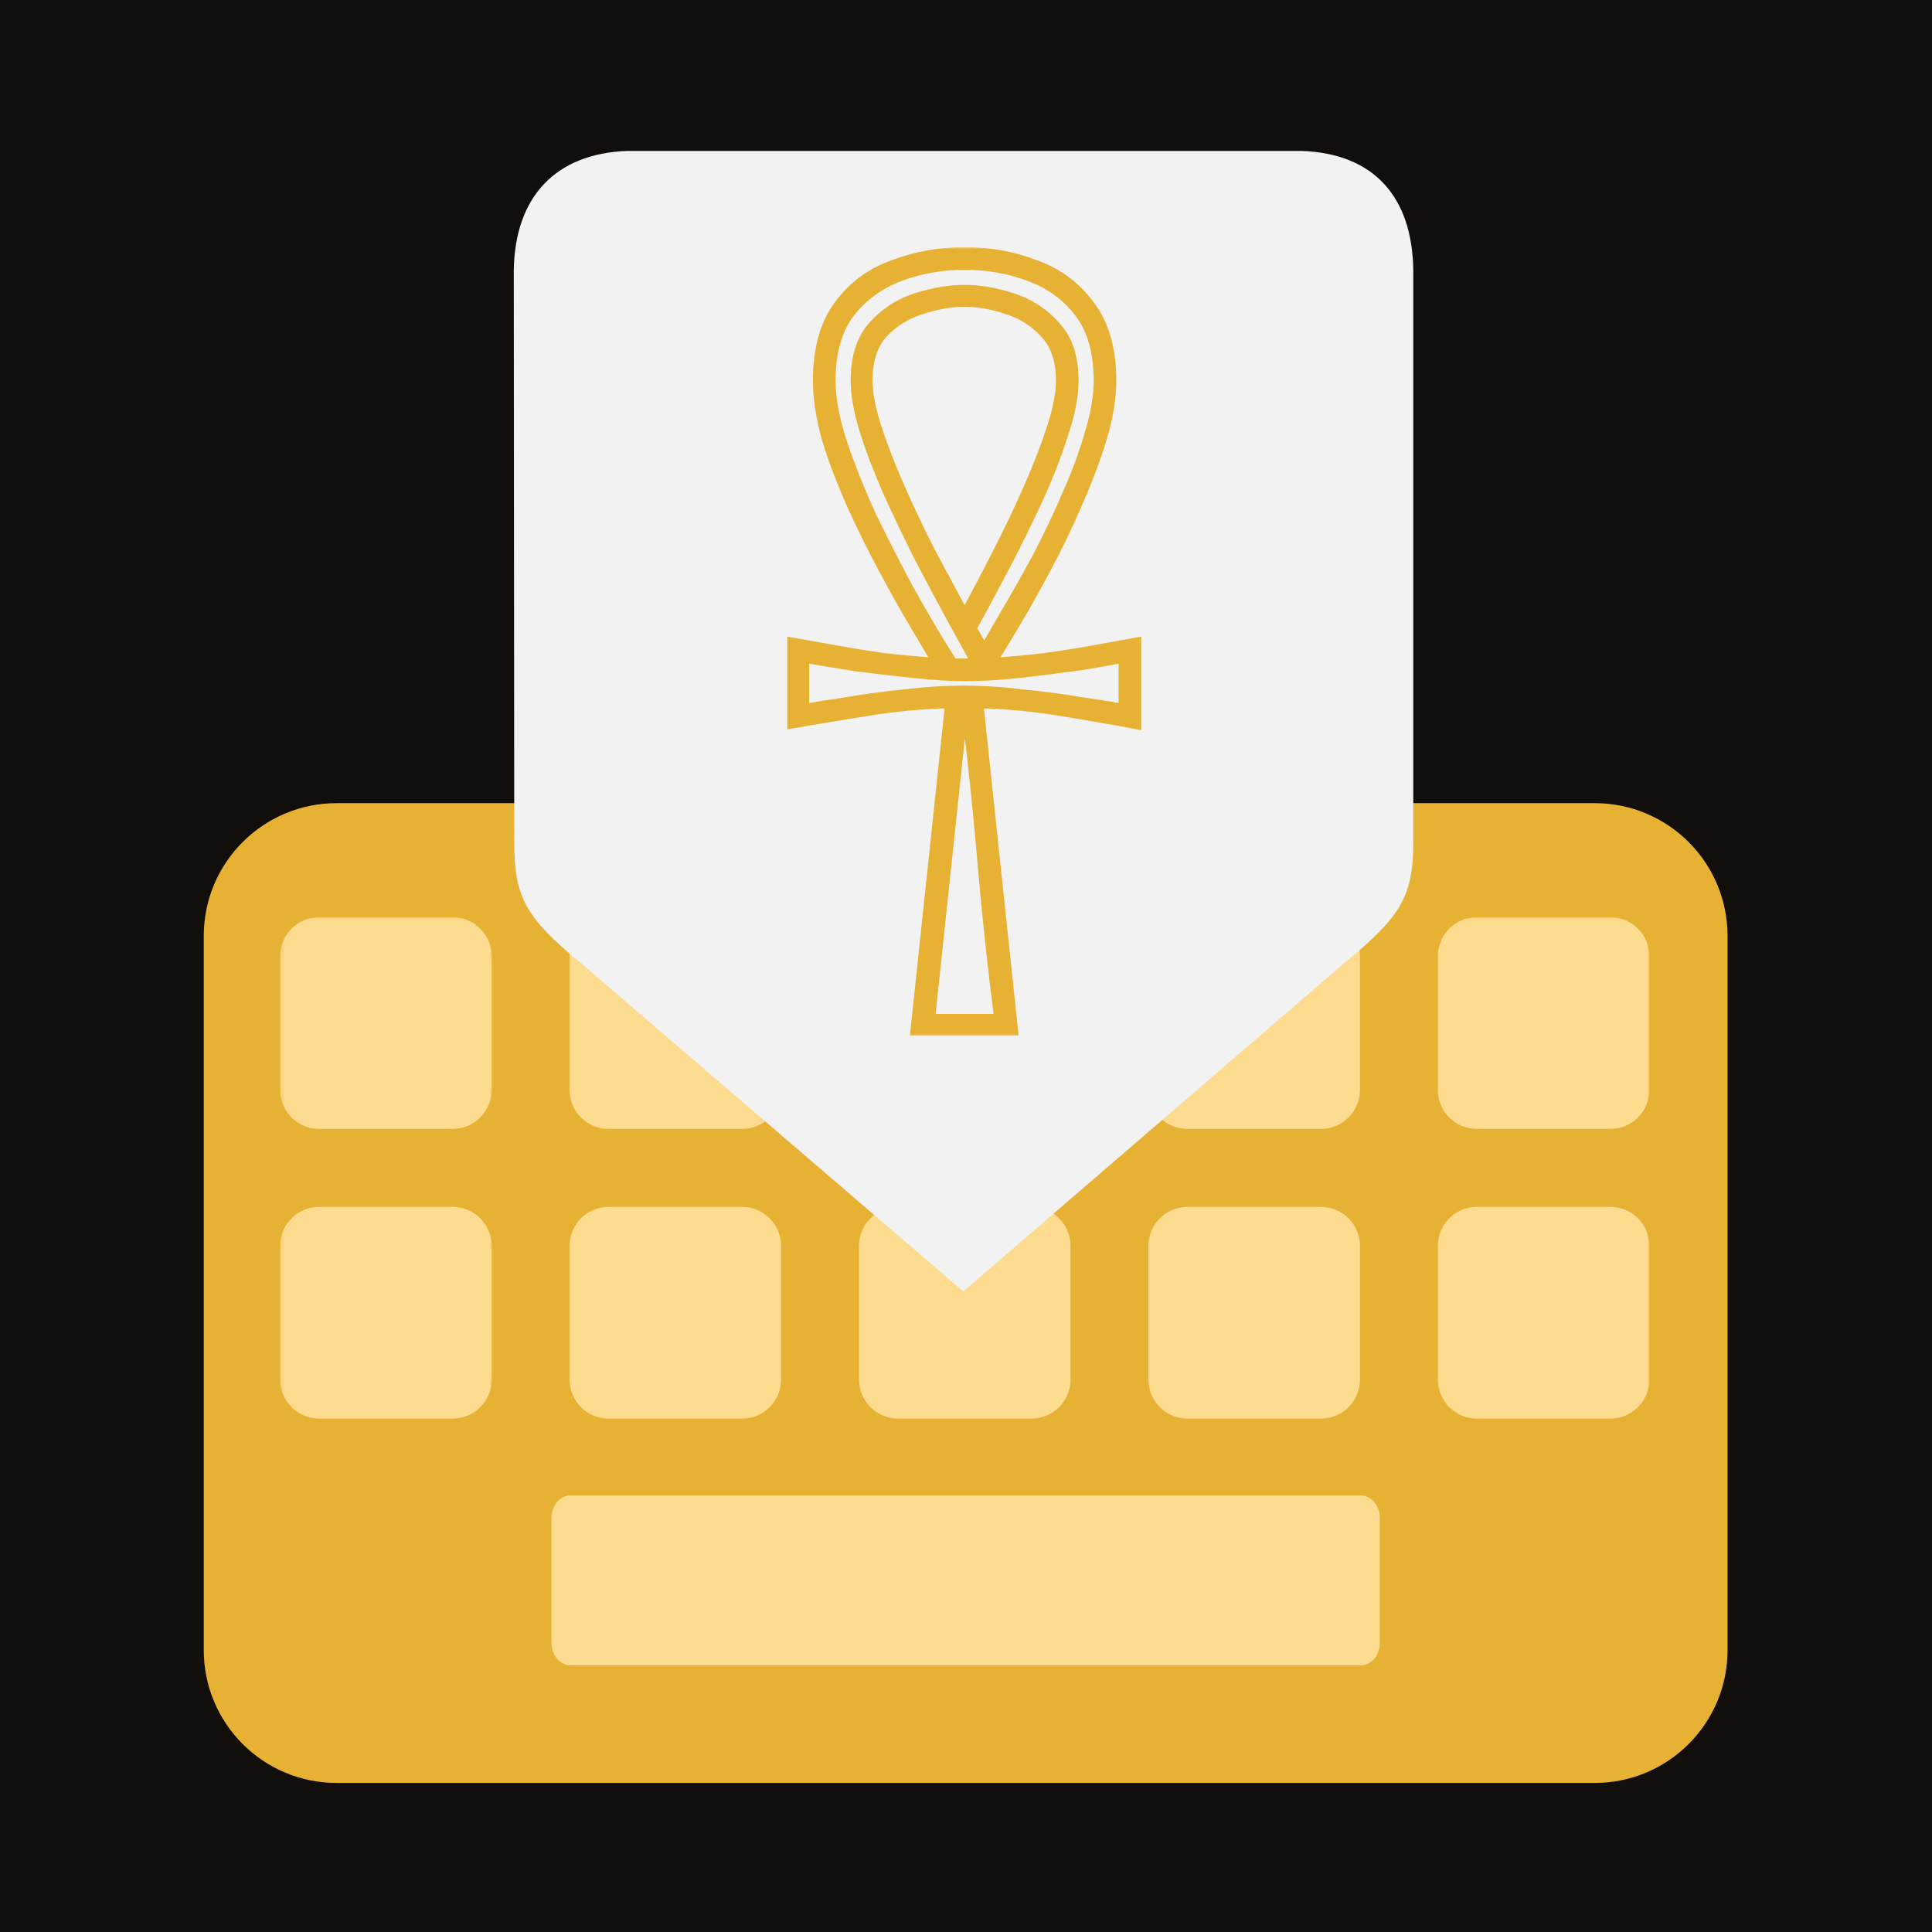 <svg width="512" height="512" viewBox="0 0 512 512" fill="none" xmlns="http://www.w3.org/2000/svg">
<rect width="512" height="512" fill="#120E0B"/>
<g clip-path="url(#clip0_2003_11)">
<path d="M422.615 212.844H89.205C69.762 212.844 54 228.601 54 248.038V437.305C54 456.742 69.762 472.498 89.205 472.498H422.615C442.058 472.498 457.82 456.742 457.82 437.305V248.038C457.82 228.601 442.058 212.844 422.615 212.844Z" fill="#E7B233"/>
<mask id="mask0_2003_11" style="mask-type:luminance" maskUnits="userSpaceOnUse" x="74" y="243" width="364" height="199">
<path d="M437.099 243.073H74.239V441.495H437.099V243.073Z" fill="white"/>
</mask>
<g mask="url(#mask0_2003_11)">
<path d="M191.882 400.15C192.189 400.15 194.508 400.109 197.039 400.115C199.57 400.121 201.529 400.115 201.405 400.115C201.281 400.115 198.963 400.145 196.254 400.15C193.546 400.156 191.576 400.197 191.882 400.15Z" fill="#FDDC8F"/>
<path d="M192.118 400.15C192.687 400.099 193.259 400.083 193.829 400.103C194.75 400.103 195.458 400.103 195.405 400.133C195.175 400.185 192.089 400.197 192.118 400.133V400.15Z" fill="#FDDC8F"/>
<path d="M196.668 243.073H161.267C155.564 243.073 150.941 247.699 150.941 253.407V288.838C150.941 294.545 155.564 299.172 161.267 299.172H196.668C202.37 299.172 206.993 294.545 206.993 288.838V253.407C206.993 247.699 202.37 243.073 196.668 243.073Z" fill="#FDDC8F"/>
<path d="M273.37 243.073H237.969C232.266 243.073 227.643 247.699 227.643 253.407V288.838C227.643 294.545 232.266 299.172 237.969 299.172H273.37C279.072 299.172 283.695 294.545 283.695 288.838V253.407C283.695 247.699 279.072 243.073 273.37 243.073Z" fill="#FDDC8F"/>
<path d="M350.072 243.073H314.671C308.968 243.073 304.346 247.699 304.346 253.407V288.838C304.346 294.545 308.968 299.172 314.671 299.172H350.072C355.774 299.172 360.397 294.545 360.397 288.838V253.407C360.397 247.699 355.774 243.073 350.072 243.073Z" fill="#FDDC8F"/>
<path d="M196.668 319.84H161.267C155.564 319.84 150.941 324.466 150.941 330.174V365.605C150.941 371.313 155.564 375.939 161.267 375.939H196.668C202.37 375.939 206.993 371.313 206.993 365.605V330.174C206.993 324.466 202.37 319.84 196.668 319.84Z" fill="#FDDC8F"/>
<path d="M273.37 319.84H237.969C232.266 319.84 227.643 324.466 227.643 330.174V365.605C227.643 371.313 232.266 375.939 237.969 375.939H273.37C279.072 375.939 283.695 371.313 283.695 365.605V330.174C283.695 324.466 279.072 319.84 273.37 319.84Z" fill="#FDDC8F"/>
<path d="M350.072 319.84H314.671C308.968 319.84 304.346 324.466 304.346 330.174V365.605C304.346 371.313 308.968 375.939 314.671 375.939H350.072C355.774 375.939 360.397 371.313 360.397 365.605V330.174C360.397 324.466 355.774 319.84 350.072 319.84Z" fill="#FDDC8F"/>
<path d="M119.966 243.073H84.564C78.862 243.073 74.239 247.699 74.239 253.407V288.838C74.239 294.545 78.862 299.172 84.564 299.172H119.966C125.668 299.172 130.291 294.545 130.291 288.838V253.407C130.291 247.699 125.668 243.073 119.966 243.073Z" fill="#FDDC8F"/>
<path d="M426.774 243.073H391.373C385.67 243.073 381.048 247.699 381.048 253.407V288.838C381.048 294.545 385.67 299.172 391.373 299.172H426.774C432.476 299.172 437.099 294.545 437.099 288.838V253.407C437.099 247.699 432.476 243.073 426.774 243.073Z" fill="#FDDC8F"/>
<path d="M119.966 319.84H84.564C78.862 319.84 74.239 324.466 74.239 330.174V365.605C74.239 371.313 78.862 375.939 84.564 375.939H119.966C125.668 375.939 130.291 371.313 130.291 365.605V330.174C130.291 324.466 125.668 319.84 119.966 319.84Z" fill="#FDDC8F"/>
<path d="M426.774 319.84H391.373C385.67 319.84 381.048 324.466 381.048 330.174V365.605C381.048 371.313 385.67 375.939 391.373 375.939H426.774C432.476 375.939 437.099 371.313 437.099 365.605V330.174C437.099 324.466 432.476 319.84 426.774 319.84Z" fill="#FDDC8F"/>
</g>
<path d="M360.601 396.299H151.219C148.421 396.299 146.154 398.962 146.154 402.248V435.395C146.154 438.68 148.421 441.344 151.219 441.344H360.601C363.399 441.344 365.666 438.68 365.666 435.395V402.248C365.666 398.962 363.399 396.299 360.601 396.299Z" fill="#FDDC8F"/>
</g>
<path fill-rule="evenodd" clip-rule="evenodd" d="M153.779 255.086L255.534 342.461L255.598 342.516L255.158 342.346L356.531 254.971C370.79 243.268 374.517 237.794 374.534 223.54V71.578C374.266 51.951 363.87 40.666 344.969 40H166.228C147.327 40.666 136.427 52.066 136.159 71.693L136.281 223.54C136.298 237.794 139.519 243.383 153.779 255.086Z" fill="#F2F2F2"/>
<mask id="path-18-outside-1_2003_11" maskUnits="userSpaceOnUse" x="208" y="65.498" width="95" height="209" fill="black">
<rect fill="white" x="208" y="65.498" width="95" height="209"/>
<path d="M242.236 273.498L251.436 186.698C244.769 186.831 237.636 187.498 230.036 188.698C222.569 189.898 215.769 191.031 209.636 192.098V169.898C212.703 170.431 216.436 171.098 220.836 171.898C225.236 172.698 229.769 173.431 234.436 174.098C239.236 174.631 243.703 175.031 247.836 175.298C246.503 173.031 244.569 169.765 242.036 165.498C239.503 161.231 236.769 156.365 233.836 150.898C230.903 145.432 228.103 139.765 225.436 133.898C222.769 127.898 220.569 122.098 218.836 116.498C217.236 110.765 216.436 105.565 216.436 100.898C216.436 92.498 218.303 85.765 222.036 80.698C225.769 75.632 230.636 72.031 236.636 69.898C242.636 67.632 248.969 66.498 255.636 66.498C262.303 66.498 268.569 67.632 274.436 69.898C280.436 72.031 285.303 75.632 289.036 80.698C292.903 85.765 294.836 92.498 294.836 100.898C294.836 105.565 293.969 110.765 292.236 116.498C290.503 122.098 288.303 127.898 285.636 133.898C283.103 139.765 280.369 145.432 277.436 150.898C274.503 156.365 271.769 161.231 269.236 165.498C266.703 169.765 264.703 173.031 263.236 175.298C267.503 175.031 271.969 174.631 276.636 174.098C281.436 173.431 286.036 172.698 290.436 171.898C294.836 171.098 298.503 170.431 301.436 169.898V192.298C295.169 191.098 288.303 189.898 280.836 188.698C273.369 187.498 266.303 186.831 259.636 186.698L268.836 273.498H242.236ZM252.636 175.498H258.236C256.369 172.031 254.103 167.898 251.436 163.098C248.769 158.165 245.969 152.898 243.036 147.298C240.236 141.698 237.569 136.098 235.036 130.498C232.503 124.765 230.436 119.365 228.836 114.298C227.236 109.098 226.436 104.631 226.436 100.898C226.436 94.632 227.969 89.765 231.036 86.298C234.236 82.698 238.103 80.165 242.636 78.698C247.169 77.231 251.503 76.498 255.636 76.498C259.769 76.498 264.036 77.231 268.436 78.698C272.969 80.165 276.836 82.698 280.036 86.298C283.236 89.765 284.836 94.632 284.836 100.898C284.836 104.898 283.903 109.698 282.036 115.298C280.303 120.765 278.036 126.565 275.236 132.698C272.436 138.698 269.503 144.631 266.436 150.498C263.369 156.365 260.503 161.698 257.836 166.498L260.836 171.698C262.303 169.165 264.236 165.831 266.636 161.698C269.169 157.431 271.836 152.698 274.636 147.498C277.436 142.165 280.036 136.698 282.436 131.098C284.969 125.498 286.969 120.098 288.436 114.898C290.036 109.698 290.836 105.031 290.836 100.898C290.836 93.431 289.169 87.498 285.836 83.098C282.503 78.698 278.103 75.498 272.636 73.498C267.303 71.498 261.636 70.498 255.636 70.498C249.636 70.498 243.969 71.498 238.636 73.498C233.303 75.498 228.903 78.698 225.436 83.098C222.103 87.498 220.436 93.431 220.436 100.898C220.436 105.698 221.503 111.298 223.636 117.698C225.769 123.965 228.369 130.431 231.436 137.098C234.636 143.631 237.769 149.765 240.836 155.498C244.036 161.231 246.769 165.965 249.036 169.698C251.303 173.298 252.503 175.232 252.636 175.498ZM255.636 162.498C258.303 157.565 261.103 152.231 264.036 146.498C266.969 140.765 269.703 135.031 272.236 129.298C274.769 123.565 276.836 118.231 278.436 113.298C280.036 108.365 280.836 104.231 280.836 100.898C280.836 95.565 279.436 91.431 276.636 88.498C273.969 85.565 270.703 83.498 266.836 82.298C262.969 80.965 259.236 80.298 255.636 80.298C252.036 80.298 248.236 80.965 244.236 82.298C240.369 83.498 237.036 85.565 234.236 88.498C231.569 91.431 230.236 95.565 230.236 100.898C230.236 104.231 231.036 108.365 232.636 113.298C234.236 118.231 236.303 123.565 238.836 129.298C241.369 135.031 244.103 140.765 247.036 146.498C250.103 152.231 252.969 157.565 255.636 162.498ZM213.436 187.498C216.369 186.965 220.103 186.365 224.636 185.698C229.303 184.898 234.303 184.231 239.636 183.698C245.103 183.031 250.369 182.698 255.436 182.698C260.503 182.698 265.703 183.031 271.036 183.698C276.503 184.231 281.569 184.898 286.236 185.698C290.903 186.365 294.636 186.965 297.436 187.498V174.698C295.303 175.098 291.903 175.698 287.236 176.498C282.569 177.165 277.369 177.831 271.636 178.498C266.036 179.165 260.636 179.498 255.436 179.498C251.836 179.498 247.436 179.231 242.236 178.698C237.169 178.165 232.036 177.565 226.836 176.898C221.769 176.098 217.303 175.365 213.436 174.698V187.498ZM246.836 269.698H264.436C262.703 256.232 261.236 242.498 260.036 228.498C258.836 214.498 257.369 200.565 255.636 186.698L246.836 269.698Z"/>
</mask>
<path d="M242.236 273.498L251.436 186.698C244.769 186.831 237.636 187.498 230.036 188.698C222.569 189.898 215.769 191.031 209.636 192.098V169.898C212.703 170.431 216.436 171.098 220.836 171.898C225.236 172.698 229.769 173.431 234.436 174.098C239.236 174.631 243.703 175.031 247.836 175.298C246.503 173.031 244.569 169.765 242.036 165.498C239.503 161.231 236.769 156.365 233.836 150.898C230.903 145.432 228.103 139.765 225.436 133.898C222.769 127.898 220.569 122.098 218.836 116.498C217.236 110.765 216.436 105.565 216.436 100.898C216.436 92.498 218.303 85.765 222.036 80.698C225.769 75.632 230.636 72.031 236.636 69.898C242.636 67.632 248.969 66.498 255.636 66.498C262.303 66.498 268.569 67.632 274.436 69.898C280.436 72.031 285.303 75.632 289.036 80.698C292.903 85.765 294.836 92.498 294.836 100.898C294.836 105.565 293.969 110.765 292.236 116.498C290.503 122.098 288.303 127.898 285.636 133.898C283.103 139.765 280.369 145.432 277.436 150.898C274.503 156.365 271.769 161.231 269.236 165.498C266.703 169.765 264.703 173.031 263.236 175.298C267.503 175.031 271.969 174.631 276.636 174.098C281.436 173.431 286.036 172.698 290.436 171.898C294.836 171.098 298.503 170.431 301.436 169.898V192.298C295.169 191.098 288.303 189.898 280.836 188.698C273.369 187.498 266.303 186.831 259.636 186.698L268.836 273.498H242.236ZM252.636 175.498H258.236C256.369 172.031 254.103 167.898 251.436 163.098C248.769 158.165 245.969 152.898 243.036 147.298C240.236 141.698 237.569 136.098 235.036 130.498C232.503 124.765 230.436 119.365 228.836 114.298C227.236 109.098 226.436 104.631 226.436 100.898C226.436 94.632 227.969 89.765 231.036 86.298C234.236 82.698 238.103 80.165 242.636 78.698C247.169 77.231 251.503 76.498 255.636 76.498C259.769 76.498 264.036 77.231 268.436 78.698C272.969 80.165 276.836 82.698 280.036 86.298C283.236 89.765 284.836 94.632 284.836 100.898C284.836 104.898 283.903 109.698 282.036 115.298C280.303 120.765 278.036 126.565 275.236 132.698C272.436 138.698 269.503 144.631 266.436 150.498C263.369 156.365 260.503 161.698 257.836 166.498L260.836 171.698C262.303 169.165 264.236 165.831 266.636 161.698C269.169 157.431 271.836 152.698 274.636 147.498C277.436 142.165 280.036 136.698 282.436 131.098C284.969 125.498 286.969 120.098 288.436 114.898C290.036 109.698 290.836 105.031 290.836 100.898C290.836 93.431 289.169 87.498 285.836 83.098C282.503 78.698 278.103 75.498 272.636 73.498C267.303 71.498 261.636 70.498 255.636 70.498C249.636 70.498 243.969 71.498 238.636 73.498C233.303 75.498 228.903 78.698 225.436 83.098C222.103 87.498 220.436 93.431 220.436 100.898C220.436 105.698 221.503 111.298 223.636 117.698C225.769 123.965 228.369 130.431 231.436 137.098C234.636 143.631 237.769 149.765 240.836 155.498C244.036 161.231 246.769 165.965 249.036 169.698C251.303 173.298 252.503 175.232 252.636 175.498ZM255.636 162.498C258.303 157.565 261.103 152.231 264.036 146.498C266.969 140.765 269.703 135.031 272.236 129.298C274.769 123.565 276.836 118.231 278.436 113.298C280.036 108.365 280.836 104.231 280.836 100.898C280.836 95.565 279.436 91.431 276.636 88.498C273.969 85.565 270.703 83.498 266.836 82.298C262.969 80.965 259.236 80.298 255.636 80.298C252.036 80.298 248.236 80.965 244.236 82.298C240.369 83.498 237.036 85.565 234.236 88.498C231.569 91.431 230.236 95.565 230.236 100.898C230.236 104.231 231.036 108.365 232.636 113.298C234.236 118.231 236.303 123.565 238.836 129.298C241.369 135.031 244.103 140.765 247.036 146.498C250.103 152.231 252.969 157.565 255.636 162.498ZM213.436 187.498C216.369 186.965 220.103 186.365 224.636 185.698C229.303 184.898 234.303 184.231 239.636 183.698C245.103 183.031 250.369 182.698 255.436 182.698C260.503 182.698 265.703 183.031 271.036 183.698C276.503 184.231 281.569 184.898 286.236 185.698C290.903 186.365 294.636 186.965 297.436 187.498V174.698C295.303 175.098 291.903 175.698 287.236 176.498C282.569 177.165 277.369 177.831 271.636 178.498C266.036 179.165 260.636 179.498 255.436 179.498C251.836 179.498 247.436 179.231 242.236 178.698C237.169 178.165 232.036 177.565 226.836 176.898C221.769 176.098 217.303 175.365 213.436 174.698V187.498ZM246.836 269.698H264.436C262.703 256.232 261.236 242.498 260.036 228.498C258.836 214.498 257.369 200.565 255.636 186.698L246.836 269.698Z" fill="#E7B233"/>
<path d="M242.236 273.498L241.242 273.393L241.124 274.498H242.236V273.498ZM251.436 186.698L252.43 186.804L252.55 185.676L251.416 185.698L251.436 186.698ZM230.036 188.698L229.88 187.71L229.877 187.711L230.036 188.698ZM209.636 192.098H208.636V193.287L209.807 193.083L209.636 192.098ZM209.636 169.898L209.807 168.913L208.636 168.709V169.898H209.636ZM220.836 171.898L220.657 172.882L220.657 172.882L220.836 171.898ZM234.436 174.098L234.295 175.088L234.31 175.09L234.326 175.092L234.436 174.098ZM247.836 175.298L247.772 176.296L249.655 176.418L248.698 174.791L247.836 175.298ZM242.036 165.498L242.896 164.988L242.896 164.988L242.036 165.498ZM233.836 150.898L232.955 151.371L232.955 151.371L233.836 150.898ZM225.436 133.898L224.522 134.304L224.526 134.312L225.436 133.898ZM218.836 116.498L217.873 116.767L217.877 116.78L217.881 116.794L218.836 116.498ZM222.036 80.698L222.841 81.291L222.841 81.291L222.036 80.698ZM236.636 69.898L236.971 70.84L236.98 70.837L236.989 70.834L236.636 69.898ZM274.436 69.898L274.076 70.831L274.088 70.836L274.101 70.84L274.436 69.898ZM289.036 80.698L288.231 81.291L288.236 81.298L288.241 81.305L289.036 80.698ZM292.236 116.498L293.191 116.794L293.193 116.788L292.236 116.498ZM285.636 133.898L284.722 133.492L284.718 133.502L285.636 133.898ZM277.436 150.898L278.317 151.371L278.317 151.371L277.436 150.898ZM269.236 165.498L268.376 164.988L268.376 164.988L269.236 165.498ZM263.236 175.298L262.396 174.755L261.319 176.42L263.298 176.296L263.236 175.298ZM276.636 174.098L276.749 175.092L276.762 175.09L276.774 175.089L276.636 174.098ZM290.436 171.898L290.615 172.882L290.615 172.882L290.436 171.898ZM301.436 169.898H302.436V168.7L301.257 168.914L301.436 169.898ZM301.436 192.298L301.248 193.28L302.436 193.508V192.298H301.436ZM280.836 188.698L280.995 187.711L280.995 187.711L280.836 188.698ZM259.636 186.698L259.656 185.698L258.522 185.676L258.642 186.804L259.636 186.698ZM268.836 273.498V274.498H269.948L269.83 273.393L268.836 273.498ZM252.636 175.498L251.742 175.945L252.018 176.498H252.636V175.498ZM258.236 175.498V176.498H259.91L259.116 175.024L258.236 175.498ZM251.436 163.098L250.556 163.574L250.562 163.584L251.436 163.098ZM243.036 147.298L242.142 147.745L242.146 147.754L242.15 147.762L243.036 147.298ZM235.036 130.498L234.121 130.902L234.125 130.91L235.036 130.498ZM228.836 114.298L227.88 114.592L227.882 114.599L228.836 114.298ZM231.036 86.298L230.289 85.634L230.287 85.636L231.036 86.298ZM242.636 78.698L242.328 77.747L242.328 77.747L242.636 78.698ZM268.436 78.698L268.12 79.647L268.128 79.65L268.436 78.698ZM280.036 86.298L279.289 86.963L279.295 86.969L279.301 86.976L280.036 86.298ZM282.036 115.298L281.087 114.982L281.085 114.989L281.083 114.996L282.036 115.298ZM275.236 132.698L276.142 133.121L276.146 133.113L275.236 132.698ZM266.436 150.498L265.55 150.035L265.55 150.035L266.436 150.498ZM257.836 166.498L256.962 166.013L256.687 166.507L256.97 166.998L257.836 166.498ZM260.836 171.698L259.97 172.198L260.834 173.697L261.701 172.199L260.836 171.698ZM266.636 161.698L265.776 161.188L265.771 161.196L266.636 161.698ZM274.636 147.498L275.516 147.972L275.521 147.963L274.636 147.498ZM282.436 131.098L281.525 130.686L281.521 130.695L281.517 130.704L282.436 131.098ZM288.436 114.898L287.48 114.604L287.477 114.615L287.473 114.627L288.436 114.898ZM285.836 83.098L285.039 83.702L285.039 83.702L285.836 83.098ZM272.636 73.498L272.285 74.434L272.292 74.437L272.636 73.498ZM238.636 73.498L238.987 74.434L238.987 74.434L238.636 73.498ZM225.436 83.098L224.65 82.479L224.645 82.487L224.639 82.494L225.436 83.098ZM223.636 117.698L222.687 118.014L222.689 118.02L223.636 117.698ZM231.436 137.098L230.527 137.516L230.533 137.527L230.538 137.538L231.436 137.098ZM240.836 155.498L239.954 155.97L239.958 155.978L239.963 155.986L240.836 155.498ZM249.036 169.698L248.181 170.217L248.185 170.224L248.19 170.231L249.036 169.698ZM255.636 162.498L254.756 162.974L255.636 164.601L256.516 162.974L255.636 162.498ZM264.036 146.498L263.146 146.043L263.146 146.043L264.036 146.498ZM272.236 129.298L271.321 128.894L271.321 128.894L272.236 129.298ZM278.436 113.298L277.485 112.99L277.485 112.99L278.436 113.298ZM276.636 88.498L275.896 89.171L275.904 89.18L275.913 89.189L276.636 88.498ZM266.836 82.298L266.51 83.243L266.525 83.249L266.54 83.253L266.836 82.298ZM244.236 82.298L244.532 83.253L244.542 83.25L244.552 83.247L244.236 82.298ZM234.236 88.498L233.513 87.808L233.504 87.817L233.496 87.826L234.236 88.498ZM232.636 113.298L231.685 113.607L231.685 113.607L232.636 113.298ZM238.836 129.298L239.751 128.894L239.751 128.894L238.836 129.298ZM247.036 146.498L246.146 146.954L246.15 146.962L246.154 146.97L247.036 146.498ZM213.436 187.498H212.436V188.696L213.615 188.482L213.436 187.498ZM224.636 185.698L224.781 186.688L224.793 186.686L224.805 186.684L224.636 185.698ZM239.636 183.698L239.735 184.693L239.746 184.692L239.757 184.691L239.636 183.698ZM271.036 183.698L270.912 184.69L270.925 184.692L270.939 184.693L271.036 183.698ZM286.236 185.698L286.067 186.684L286.081 186.686L286.095 186.688L286.236 185.698ZM297.436 187.498L297.249 188.481L298.436 188.707V187.498H297.436ZM297.436 174.698H298.436V173.493L297.252 173.715L297.436 174.698ZM287.236 176.498L287.377 177.488L287.391 177.486L287.405 177.484L287.236 176.498ZM271.636 178.498L271.52 177.505L271.518 177.505L271.636 178.498ZM242.236 178.698L242.131 179.693L242.134 179.693L242.236 178.698ZM226.836 176.898L226.68 177.886L226.694 177.888L226.709 177.89L226.836 176.898ZM213.436 174.698L213.606 173.713L212.436 173.511V174.698H213.436ZM246.836 269.698L245.842 269.593L245.724 270.698H246.836V269.698ZM264.436 269.698V270.698H265.573L265.428 269.571L264.436 269.698ZM260.036 228.498L261.032 228.413L261.032 228.413L260.036 228.498ZM255.636 186.698L256.628 186.574L254.642 186.593L255.636 186.698ZM242.236 273.498L243.23 273.604L252.43 186.804L251.436 186.698L250.442 186.593L241.242 273.393L242.236 273.498ZM251.436 186.698L251.416 185.698C244.697 185.833 237.518 186.504 229.88 187.71L230.036 188.698L230.192 189.686C237.754 188.492 244.841 187.83 251.456 187.698L251.436 186.698ZM230.036 188.698L229.877 187.711C222.407 188.911 215.603 190.045 209.465 191.113L209.636 192.098L209.807 193.083C215.936 192.018 222.731 190.885 230.195 189.685L230.036 188.698ZM209.636 192.098H210.636V169.898H209.636H208.636V192.098H209.636ZM209.636 169.898L209.465 170.883C212.528 171.416 216.259 172.082 220.657 172.882L220.836 171.898L221.015 170.914C216.613 170.114 212.877 169.447 209.807 168.913L209.636 169.898ZM220.836 171.898L220.657 172.882C225.07 173.684 229.616 174.42 234.295 175.088L234.436 174.098L234.577 173.108C229.923 172.443 225.402 171.712 221.015 170.914L220.836 171.898ZM234.436 174.098L234.326 175.092C239.138 175.627 243.621 176.028 247.772 176.296L247.836 175.298L247.9 174.3C243.785 174.035 239.333 173.636 234.546 173.104L234.436 174.098ZM247.836 175.298L248.698 174.791C247.363 172.523 245.429 169.255 242.896 164.988L242.036 165.498L241.176 166.009C243.709 170.275 245.642 173.54 246.974 175.805L247.836 175.298ZM242.036 165.498L242.896 164.988C240.371 160.736 237.645 155.882 234.717 150.425L233.836 150.898L232.955 151.371C235.893 156.847 238.634 161.727 241.176 166.009L242.036 165.498ZM233.836 150.898L234.717 150.425C231.795 144.979 229.004 139.332 226.346 133.484L225.436 133.898L224.526 134.312C227.201 140.198 230.011 145.884 232.955 151.371L233.836 150.898ZM225.436 133.898L226.35 133.492C223.697 127.524 221.512 121.761 219.791 116.202L218.836 116.498L217.881 116.794C219.627 122.436 221.841 128.273 224.522 134.304L225.436 133.898ZM218.836 116.498L219.799 116.229C218.217 110.561 217.436 105.453 217.436 100.898H216.436H215.436C215.436 105.677 216.255 110.969 217.873 116.767L218.836 116.498ZM216.436 100.898H217.436C217.436 92.641 219.271 86.137 222.841 81.291L222.036 80.698L221.231 80.105C217.335 85.393 215.436 92.356 215.436 100.898H216.436ZM222.036 80.698L222.841 81.291C226.454 76.387 231.157 72.908 236.971 70.84L236.636 69.898L236.301 68.956C230.115 71.155 225.084 74.876 221.231 80.105L222.036 80.698ZM236.636 69.898L236.989 70.834C242.872 68.611 249.085 67.498 255.636 67.498V66.498V65.498C248.853 65.498 242.4 66.652 236.283 68.963L236.636 69.898ZM255.636 66.498V67.498C262.187 67.498 268.331 68.611 274.076 70.831L274.436 69.898L274.796 68.965C268.808 66.652 262.418 65.498 255.636 65.498V66.498ZM274.436 69.898L274.101 70.84C279.915 72.908 284.617 76.387 288.231 81.291L289.036 80.698L289.841 80.105C285.988 74.876 280.957 71.155 274.771 68.956L274.436 69.898ZM289.036 80.698L288.241 81.305C291.938 86.149 293.836 92.648 293.836 100.898H294.836H295.836C295.836 92.349 293.867 85.381 289.831 80.091L289.036 80.698ZM294.836 100.898H293.836C293.836 105.444 292.991 110.544 291.279 116.209L292.236 116.498L293.193 116.788C294.947 110.986 295.836 105.686 295.836 100.898H294.836ZM292.236 116.498L291.281 116.202C289.56 121.761 287.375 127.524 284.722 133.492L285.636 133.898L286.55 134.304C289.231 128.273 291.445 122.436 293.191 116.794L292.236 116.498ZM285.636 133.898L284.718 133.502C282.195 139.343 279.474 144.984 276.555 150.425L277.436 150.898L278.317 151.371C281.264 145.879 284.01 140.186 286.554 134.295L285.636 133.898ZM277.436 150.898L276.555 150.425C273.627 155.882 270.9 160.736 268.376 164.988L269.236 165.498L270.096 166.009C272.638 161.727 275.379 156.847 278.317 151.371L277.436 150.898ZM269.236 165.498L268.376 164.988C265.845 169.251 263.853 172.504 262.396 174.755L263.236 175.298L264.076 175.841C265.553 173.559 267.56 170.279 270.096 166.009L269.236 165.498ZM263.236 175.298L263.298 176.296C267.584 176.028 272.067 175.627 276.749 175.092L276.636 174.098L276.522 173.105C271.871 173.636 267.422 174.035 263.174 174.3L263.236 175.298ZM276.636 174.098L276.774 175.089C281.586 174.42 286.2 173.685 290.615 172.882L290.436 171.898L290.257 170.914C285.872 171.712 281.286 172.443 276.498 173.108L276.636 174.098ZM290.436 171.898L290.615 172.882C295.015 172.082 298.681 171.415 301.615 170.882L301.436 169.898L301.257 168.914C298.324 169.448 294.657 170.114 290.257 170.914L290.436 171.898ZM301.436 169.898H300.436V192.298H301.436H302.436V169.898H301.436ZM301.436 192.298L301.624 191.316C295.346 190.114 288.469 188.912 280.995 187.711L280.836 188.698L280.677 189.685C288.136 190.884 294.993 192.082 301.248 193.28L301.436 192.298ZM280.836 188.698L280.995 187.711C273.488 186.504 266.375 185.833 259.656 185.698L259.636 186.698L259.616 187.698C266.23 187.83 273.251 188.492 280.677 189.685L280.836 188.698ZM259.636 186.698L258.642 186.804L267.842 273.604L268.836 273.498L269.83 273.393L260.63 186.593L259.636 186.698ZM268.836 273.498V272.498H242.236V273.498V274.498H268.836V273.498ZM252.636 175.498V176.498H258.236V175.498V174.498H252.636V175.498ZM258.236 175.498L259.116 175.024C257.247 171.552 254.978 167.415 252.31 162.613L251.436 163.098L250.562 163.584C253.227 168.381 255.492 172.511 257.355 175.972L258.236 175.498ZM251.436 163.098L252.316 162.623C249.651 157.694 246.853 152.431 243.922 146.834L243.036 147.298L242.15 147.762C245.085 153.366 247.887 158.636 250.556 163.574L251.436 163.098ZM243.036 147.298L243.93 146.851C241.136 141.262 238.475 135.674 235.947 130.086L235.036 130.498L234.125 130.91C236.664 136.522 239.336 142.134 242.142 147.745L243.036 147.298ZM235.036 130.498L235.951 130.094C233.43 124.388 231.377 119.023 229.79 113.997L228.836 114.298L227.882 114.599C229.495 119.707 231.576 125.141 234.121 130.902L235.036 130.498ZM228.836 114.298L229.792 114.004C228.209 108.86 227.436 104.498 227.436 100.898H226.436H225.436C225.436 104.765 226.263 109.336 227.88 114.592L228.836 114.298ZM226.436 100.898H227.436C227.436 94.788 228.93 90.188 231.785 86.961L231.036 86.298L230.287 85.636C227.009 89.341 225.436 94.475 225.436 100.898H226.436ZM231.036 86.298L231.783 86.963C234.866 83.494 238.582 81.061 242.944 79.65L242.636 78.698L242.328 77.747C237.623 79.269 233.606 81.902 230.289 85.634L231.036 86.298ZM242.636 78.698L242.944 79.65C247.393 78.21 251.622 77.498 255.636 77.498V76.498V75.498C251.384 75.498 246.946 76.253 242.328 77.747L242.636 78.698ZM255.636 76.498V77.498C259.65 77.498 263.809 78.21 268.12 79.647L268.436 78.698L268.752 77.749C264.263 76.253 259.889 75.498 255.636 75.498V76.498ZM268.436 78.698L268.128 79.65C272.49 81.061 276.206 83.494 279.289 86.963L280.036 86.298L280.783 85.634C277.466 81.902 273.449 79.269 268.744 77.747L268.436 78.698ZM280.036 86.298L279.301 86.976C282.281 90.205 283.836 94.799 283.836 100.898H284.836H285.836C285.836 94.465 284.191 89.325 280.771 85.62L280.036 86.298ZM284.836 100.898H283.836C283.836 104.753 282.935 109.44 281.087 114.982L282.036 115.298L282.985 115.614C284.871 109.956 285.836 105.044 285.836 100.898H284.836ZM282.036 115.298L281.083 114.996C279.363 120.418 277.112 126.18 274.326 132.283L275.236 132.698L276.146 133.113C278.96 126.95 281.242 121.112 282.989 115.6L282.036 115.298ZM275.236 132.698L274.33 132.275C271.536 138.262 268.609 144.182 265.55 150.035L266.436 150.498L267.322 150.961C270.396 145.081 273.336 139.135 276.142 133.121L275.236 132.698ZM266.436 150.498L265.55 150.035C262.486 155.896 259.624 161.221 256.962 166.013L257.836 166.498L258.71 166.984C261.382 162.175 264.252 156.834 267.322 150.961L266.436 150.498ZM257.836 166.498L256.97 166.998L259.97 172.198L260.836 171.698L261.702 171.198L258.702 165.998L257.836 166.498ZM260.836 171.698L261.701 172.199C263.168 169.666 265.101 166.333 267.501 162.2L266.636 161.698L265.771 161.196C263.371 165.33 261.437 168.663 259.971 171.197L260.836 171.698ZM266.636 161.698L267.496 162.209C270.037 157.928 272.711 153.182 275.516 147.972L274.636 147.498L273.755 147.024C270.961 152.214 268.301 156.935 265.776 161.188L266.636 161.698ZM274.636 147.498L275.521 147.963C278.334 142.606 280.945 137.116 283.355 131.492L282.436 131.098L281.517 130.704C279.127 136.28 276.538 141.723 273.751 147.033L274.636 147.498ZM282.436 131.098L283.347 131.51C285.898 125.871 287.916 120.424 289.398 115.17L288.436 114.898L287.473 114.627C286.022 119.773 284.04 125.125 281.525 130.686L282.436 131.098ZM288.436 114.898L289.392 115.192C291.012 109.925 291.836 105.157 291.836 100.898H290.836H289.836C289.836 104.906 289.06 109.471 287.48 114.604L288.436 114.898ZM290.836 100.898H291.836C291.836 93.29 290.138 87.12 286.633 82.494L285.836 83.098L285.039 83.702C288.201 87.876 289.836 93.573 289.836 100.898H290.836ZM285.836 83.098L286.633 82.494C283.177 77.933 278.616 74.621 272.98 72.559L272.636 73.498L272.292 74.437C277.589 76.375 281.828 79.463 285.039 83.702L285.836 83.098ZM272.636 73.498L272.987 72.562C267.536 70.517 261.749 69.498 255.636 69.498V70.498V71.498C261.522 71.498 267.07 72.479 272.285 74.434L272.636 73.498ZM255.636 70.498V69.498C249.522 69.498 243.736 70.517 238.285 72.562L238.636 73.498L238.987 74.434C244.202 72.479 249.749 71.498 255.636 71.498V70.498ZM238.636 73.498L238.285 72.562C232.783 74.625 228.232 77.933 224.65 82.479L225.436 83.098L226.221 83.717C229.573 79.463 233.822 76.371 238.987 74.434L238.636 73.498ZM225.436 83.098L224.639 82.494C221.134 87.12 219.436 93.29 219.436 100.898H220.436H221.436C221.436 93.573 223.071 87.876 226.233 83.702L225.436 83.098ZM220.436 100.898H219.436C219.436 105.839 220.533 111.55 222.687 118.014L223.636 117.698L224.585 117.382C222.473 111.046 221.436 105.557 221.436 100.898H220.436ZM223.636 117.698L222.689 118.02C224.835 124.323 227.448 130.822 230.527 137.516L231.436 137.098L232.344 136.68C229.291 130.041 226.704 123.607 224.583 117.376L223.636 117.698ZM231.436 137.098L230.538 137.538C233.743 144.081 236.881 150.225 239.954 155.97L240.836 155.498L241.718 155.027C238.657 149.305 235.529 143.182 232.334 136.658L231.436 137.098ZM240.836 155.498L239.963 155.986C243.166 161.725 245.906 166.47 248.181 170.217L249.036 169.698L249.891 169.179C247.633 165.46 244.906 160.738 241.709 155.011L240.836 155.498ZM249.036 169.698L248.19 170.231C249.323 172.03 250.188 173.412 250.786 174.376C251.086 174.858 251.317 175.233 251.481 175.504C251.563 175.639 251.627 175.746 251.673 175.825C251.724 175.913 251.742 175.945 251.742 175.945L252.636 175.498L253.53 175.051C253.437 174.864 253.067 174.258 252.486 173.321C251.884 172.351 251.016 170.966 249.882 169.165L249.036 169.698ZM255.636 162.498L256.516 162.974C259.186 158.033 261.99 152.693 264.926 146.954L264.036 146.498L263.146 146.043C260.215 151.77 257.419 157.097 254.756 162.023L255.636 162.498ZM264.036 146.498L264.926 146.954C267.868 141.204 270.609 135.453 273.151 129.702L272.236 129.298L271.321 128.894C268.796 134.61 266.071 140.326 263.146 146.043L264.036 146.498ZM272.236 129.298L273.151 129.702C275.695 123.944 277.775 118.578 279.387 113.607L278.436 113.298L277.485 112.99C275.897 117.885 273.844 123.186 271.321 128.894L272.236 129.298ZM278.436 113.298L279.387 113.607C281.004 108.623 281.836 104.378 281.836 100.898H280.836H279.836C279.836 104.085 279.068 108.107 277.485 112.99L278.436 113.298ZM280.836 100.898H281.836C281.836 95.391 280.387 90.98 277.359 87.808L276.636 88.498L275.913 89.189C278.485 91.883 279.836 95.738 279.836 100.898H280.836ZM276.636 88.498L277.376 87.826C274.587 84.757 271.166 82.595 267.132 81.343L266.836 82.298L266.54 83.253C270.24 84.401 273.352 86.372 275.896 89.171L276.636 88.498ZM266.836 82.298L267.162 81.353C263.204 79.988 259.361 79.298 255.636 79.298V80.298V81.298C259.111 81.298 262.734 81.942 266.51 83.243L266.836 82.298ZM255.636 80.298V79.298C251.912 79.298 248.005 79.988 243.92 81.35L244.236 82.298L244.552 83.247C248.467 81.942 252.16 81.298 255.636 81.298V80.298ZM244.236 82.298L243.94 81.343C239.91 82.594 236.43 84.751 233.513 87.808L234.236 88.498L234.959 89.189C237.642 86.378 240.828 84.403 244.532 83.253L244.236 82.298ZM234.236 88.498L233.496 87.826C230.611 90.999 229.236 95.403 229.236 100.898H230.236H231.236C231.236 95.726 232.527 91.864 234.976 89.171L234.236 88.498ZM230.236 100.898H229.236C229.236 104.378 230.068 108.623 231.685 113.607L232.636 113.298L233.587 112.99C232.004 108.107 231.236 104.085 231.236 100.898H230.236ZM232.636 113.298L231.685 113.607C233.297 118.578 235.377 123.944 237.921 129.702L238.836 129.298L239.751 128.894C237.228 123.186 235.175 117.885 233.587 112.99L232.636 113.298ZM238.836 129.298L237.921 129.702C240.462 135.453 243.204 141.204 246.146 146.954L247.036 146.498L247.926 146.043C245.001 140.326 242.276 134.61 239.751 128.894L238.836 129.298ZM247.036 146.498L246.154 146.97C249.221 152.704 252.089 158.039 254.756 162.974L255.636 162.498L256.516 162.023C253.85 157.091 250.984 151.759 247.918 146.027L247.036 146.498ZM213.436 187.498L213.615 188.482C216.533 187.951 220.254 187.353 224.781 186.688L224.636 185.698L224.49 184.709C219.951 185.376 216.206 185.978 213.257 186.514L213.436 187.498ZM224.636 185.698L224.805 186.684C229.446 185.888 234.422 185.225 239.735 184.693L239.636 183.698L239.536 182.703C234.183 183.238 229.159 183.908 224.467 184.713L224.636 185.698ZM239.636 183.698L239.757 184.691C245.187 184.029 250.413 183.698 255.436 183.698V182.698V181.698C250.326 181.698 245.018 182.034 239.515 182.706L239.636 183.698ZM255.436 182.698V183.698C260.459 183.698 265.617 184.029 270.912 184.69L271.036 183.698L271.16 182.706C265.788 182.034 260.546 181.698 255.436 181.698V182.698ZM271.036 183.698L270.939 184.693C276.385 185.225 281.428 185.888 286.067 186.684L286.236 185.698L286.405 184.713C281.711 183.908 276.62 183.238 271.133 182.703L271.036 183.698ZM286.236 185.698L286.095 186.688C290.754 187.354 294.471 187.951 297.249 188.481L297.436 187.498L297.623 186.516C294.801 185.978 291.051 185.376 286.377 184.708L286.236 185.698ZM297.436 187.498H298.436V174.698H297.436H296.436V187.498H297.436ZM297.436 174.698L297.252 173.715C295.127 174.114 291.733 174.713 287.067 175.513L287.236 176.498L287.405 177.484C292.072 176.684 295.479 176.083 297.62 175.681L297.436 174.698ZM287.236 176.498L287.095 175.508C282.438 176.173 277.247 176.839 271.52 177.505L271.636 178.498L271.751 179.491C277.492 178.824 282.7 178.156 287.377 177.488L287.236 176.498ZM271.636 178.498L271.518 177.505C265.954 178.168 260.593 178.498 255.436 178.498V179.498V180.498C260.679 180.498 266.118 180.162 271.754 179.491L271.636 178.498ZM255.436 179.498V178.498C251.881 178.498 247.518 178.235 242.338 177.703L242.236 178.698L242.134 179.693C247.354 180.228 251.79 180.498 255.436 180.498V179.498ZM242.236 178.698L242.341 177.704C237.282 177.171 232.156 176.572 226.963 175.906L226.836 176.898L226.709 177.89C231.916 178.558 237.057 179.159 242.131 179.693L242.236 178.698ZM226.836 176.898L226.992 175.91C221.929 175.111 217.467 174.378 213.606 173.713L213.436 174.698L213.266 175.684C217.138 176.351 221.61 177.085 226.68 177.886L226.836 176.898ZM213.436 174.698H212.436V187.498H213.436H214.436V174.698H213.436ZM246.836 269.698V270.698H264.436V269.698V268.698H246.836V269.698ZM264.436 269.698L265.428 269.571C263.696 256.118 262.231 242.399 261.032 228.413L260.036 228.498L259.04 228.584C260.241 242.597 261.709 256.345 263.444 269.826L264.436 269.698ZM260.036 228.498L261.032 228.413C259.831 214.4 258.363 200.454 256.628 186.574L255.636 186.698L254.644 186.822C256.375 200.676 257.841 214.596 259.04 228.584L260.036 228.498ZM255.636 186.698L254.642 186.593L245.842 269.593L246.836 269.698L247.83 269.804L256.63 186.804L255.636 186.698Z" fill="#E7B233" mask="url(#path-18-outside-1_2003_11)"/>
<defs>
<clipPath id="clip0_2003_11">
<rect width="403.82" height="260.429" fill="white" transform="translate(54 212.069)"/>
</clipPath>
</defs>
</svg>
